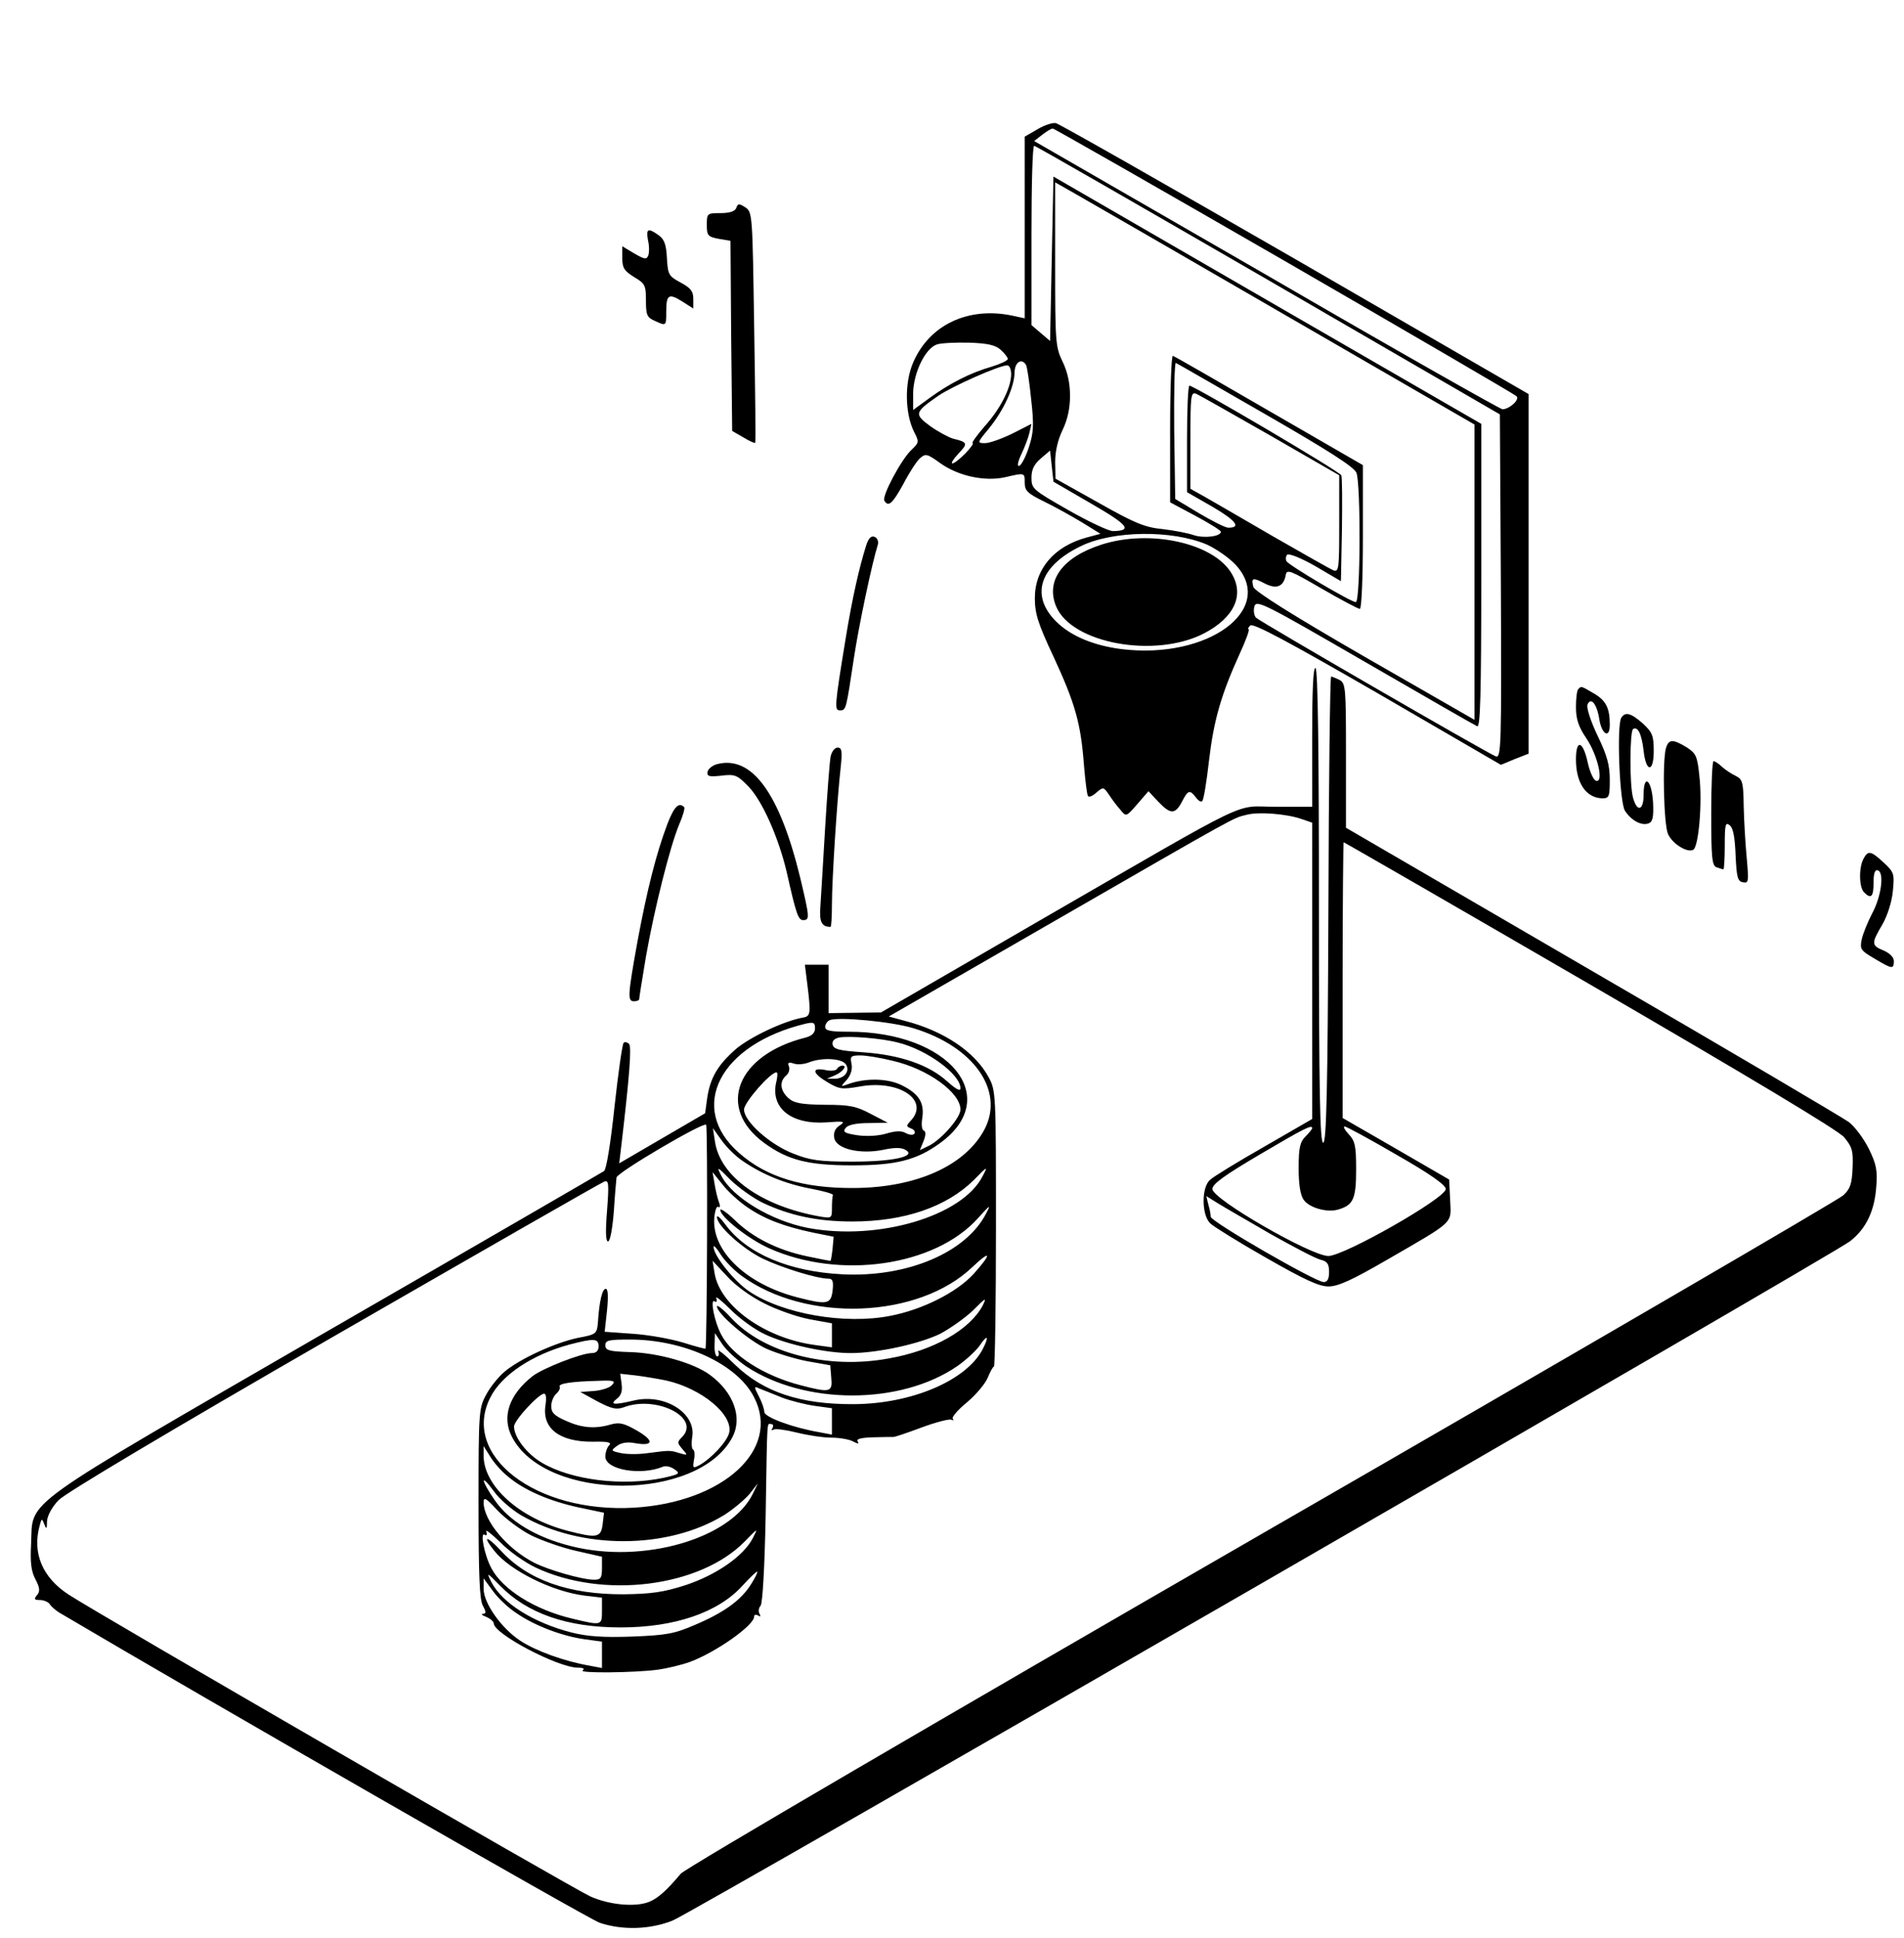 <?xml version="1.0" standalone="no"?>
<!DOCTYPE svg PUBLIC "-//W3C//DTD SVG 20010904//EN"
 "http://www.w3.org/TR/2001/REC-SVG-20010904/DTD/svg10.dtd">
<svg version="1.0" xmlns="http://www.w3.org/2000/svg"
 width="563pt" height="573pt" viewBox="0 0 563 573"
 preserveAspectRatio="xMidYMid meet">
<g transform="translate(0,573) scale(0.1,-0.1)"
>
<path d="M3068 5348 l-38 -22 0 -268 0 -269 -37 8 c-130 27 -245 -27 -293
-139 -26 -60 -24 -151 3 -205 15 -29 15 -31 -8 -53 -30 -28 -88 -137 -80 -150
12 -20 24 -9 56 49 17 33 39 67 49 76 17 15 21 14 60 -14 53 -38 131 -55 191
-42 60 14 59 14 59 -16 0 -24 9 -32 58 -56 31 -15 81 -43 111 -61 l55 -34 -41
-11 c-96 -26 -153 -93 -153 -179 0 -46 9 -75 56 -175 63 -136 80 -196 89 -317
4 -47 9 -89 12 -93 3 -5 14 0 25 10 20 17 21 17 37 -6 9 -14 24 -34 34 -45 17
-21 17 -21 50 17 l33 38 29 -31 c36 -38 50 -38 70 0 18 35 23 36 41 13 7 -10
15 -15 19 -11 4 3 13 57 20 120 14 118 35 193 91 316 18 39 30 72 26 72 -3 0
-1 5 5 11 8 8 111 -47 376 -200 l365 -212 41 17 41 16 0 532 0 531 -690 399
c-380 219 -698 400 -708 402 -9 2 -34 -6 -54 -18z m730 -389 c372 -215 681
-395 686 -400 11 -10 -20 -38 -41 -39 -6 0 -321 178 -698 397 l-687 396 23 18
c13 10 27 19 32 19 4 0 312 -176 685 -391z m-48 -57 l685 -397 3 -509 c2 -471
1 -508 -15 -502 -26 10 -697 398 -709 410 -6 6 -8 21 -5 33 6 21 27 10 326
-163 176 -102 326 -188 333 -191 9 -4 12 89 12 444 l0 450 -632 365 -633 366
-5 -243 -5 -243 -27 23 -28 24 0 266 c0 146 3 265 8 264 4 0 315 -179 692
-397z m48 -102 l562 -325 0 -436 0 -437 -324 186 c-215 124 -326 194 -330 207
-7 27 -2 29 34 10 35 -18 56 -9 62 26 3 17 15 12 106 -41 57 -33 108 -60 113
-60 5 0 9 90 9 213 l0 212 -277 160 c-152 88 -280 162 -285 163 -4 2 -8 -95
-8 -215 l0 -218 75 -40 c41 -22 75 -43 75 -47 0 -14 -50 -20 -80 -10 -17 6
-58 14 -93 18 -52 5 -83 18 -189 78 l-127 71 -1 49 c0 32 8 66 22 95 15 31 22
65 22 101 0 36 -7 70 -22 101 -21 43 -22 58 -22 288 l0 242 58 -33 c32 -18
311 -179 620 -358z m-839 -104 c12 -11 21 -23 21 -27 0 -5 -22 -15 -48 -23
-63 -18 -125 -50 -184 -93 l-48 -35 0 49 c1 61 36 134 71 145 13 4 56 6 96 5
54 -2 76 -7 92 -21z m75 -45 c3 -5 10 -51 15 -101 9 -78 7 -100 -7 -143 -9
-28 -22 -52 -28 -54 -7 -3 -5 11 6 34 10 21 21 50 24 64 l6 26 -57 -29 c-31
-15 -67 -28 -80 -28 -24 0 -24 1 11 43 44 54 75 122 76 165 0 31 21 45 34 23z
m710 -147 c184 -106 261 -155 267 -172 13 -34 12 -382 -2 -382 -14 0 -197 108
-205 121 -3 6 -2 15 2 19 5 5 42 -10 84 -34 l75 -44 3 151 c1 83 1 156 -2 162
-4 11 -436 265 -449 265 -4 0 -7 -71 -7 -157 l0 -158 75 -43 c70 -41 86 -62
47 -62 -9 0 -48 20 -87 43 l-70 42 -3 203 c-1 112 1 202 5 199 5 -2 124 -71
267 -153z m-754 119 c-1 -41 -32 -102 -80 -155 -23 -27 -38 -48 -34 -48 4 0
-5 -13 -21 -30 -16 -16 -33 -30 -39 -30 -5 0 3 13 18 29 29 30 27 34 -15 44
-14 4 -44 20 -68 37 -49 36 -47 41 25 91 42 28 177 88 202 89 7 0 12 -12 12
-27z m767 -181 l203 -117 0 -144 c0 -131 -1 -143 -17 -137 -10 4 -89 49 -178
100 -88 51 -179 104 -202 117 l-43 24 0 144 c0 131 1 143 17 137 9 -4 108 -60
220 -124z m-530 -201 c109 -63 123 -80 64 -81 -13 0 -72 28 -132 62 -105 60
-109 63 -109 96 0 24 8 40 28 57 l27 23 5 -46 5 -46 112 -65z m342 -121 c28
-13 67 -40 86 -61 118 -131 -83 -279 -338 -248 -88 11 -159 42 -202 90 -67 75
-37 157 80 214 95 47 271 49 374 5z"/>
<path d="M3257 4120 c-115 -37 -166 -106 -134 -183 46 -109 291 -154 436 -80
91 47 122 114 82 179 -54 89 -241 130 -384 84z"/>
<path d="M2177 5115 c-4 -10 -20 -15 -47 -15 -39 0 -40 -1 -40 -35 0 -31 3
-35 35 -41 l35 -6 2 -281 3 -281 33 -19 c18 -11 34 -18 35 -16 2 2 0 156 -3
343 -5 331 -5 339 -26 353 -19 12 -22 12 -27 -2z"/>
<path d="M1916 5020 c4 -16 4 -36 1 -45 -5 -13 -11 -12 -42 6 l-35 21 0 -35
c0 -29 6 -38 35 -56 32 -19 35 -24 35 -69 0 -43 3 -50 25 -60 35 -16 35 -17
35 26 0 51 7 56 47 31 l33 -21 0 29 c0 22 -8 32 -38 48 -35 19 -37 23 -40 72
-2 41 -8 56 -25 68 -31 22 -37 19 -31 -15z"/>
<path d="M2561 4117 c-21 -67 -41 -156 -60 -272 -34 -207 -34 -215 -17 -215
18 0 18 3 41 155 14 93 53 279 71 336 2 9 -2 19 -10 22 -10 4 -18 -4 -25 -26z"/>
<path d="M3880 3553 l0 -208 -107 0 c-129 0 -52 37 -688 -330 l-480 -278 -78
-1 -77 -1 0 72 0 71 -35 0 -35 0 7 -56 c11 -89 10 -96 -12 -100 -57 -10 -158
-58 -200 -94 -53 -47 -75 -84 -84 -145 l-6 -44 -127 -74 -127 -74 5 42 c26
220 32 303 24 311 -5 5 -13 7 -16 3 -4 -4 -16 -89 -27 -189 -11 -105 -24 -186
-31 -190 -6 -4 -375 -218 -821 -475 -921 -533 -867 -493 -873 -627 -3 -54 0
-81 13 -105 13 -25 14 -36 4 -47 -9 -11 -8 -14 9 -14 12 0 25 -6 29 -12 4 -7
17 -18 28 -25 447 -264 1564 -905 1598 -917 68 -23 151 -20 217 7 66 28 3430
1968 3481 2008 47 37 72 89 77 161 4 48 0 67 -22 112 -15 30 -41 65 -59 79
-18 13 -360 215 -760 447 l-727 423 0 213 c0 201 -1 214 -19 224 -11 5 -22 10
-25 10 -3 0 -7 -309 -8 -687 -2 -538 -6 -687 -15 -691 -10 -3 -13 141 -13 697
0 456 -3 702 -10 706 -7 4 -10 -66 -10 -202z m-32 -244 l32 -11 0 -438 0 -438
-142 -82 c-79 -45 -151 -89 -160 -98 -26 -22 -25 -105 1 -129 11 -10 85 -56
166 -102 112 -64 155 -84 183 -84 29 0 70 19 172 78 204 118 191 106 188 177
l-3 61 -157 91 -158 91 0 407 c0 225 2 408 3 408 2 0 330 -189 728 -420 470
-273 734 -431 752 -452 24 -29 27 -40 25 -90 -2 -48 -7 -63 -28 -82 -14 -13
-788 -464 -1720 -1001 -938 -541 -1705 -989 -1717 -1004 -42 -50 -68 -73 -93
-83 -41 -17 -120 -9 -175 16 -54 25 -1457 836 -1542 892 -77 50 -108 122 -86
203 6 23 7 23 14 5 6 -16 8 -15 8 9 1 16 14 41 34 62 20 21 322 201 815 485
431 248 790 454 799 457 13 5 14 -6 8 -86 -5 -61 -4 -91 3 -91 6 0 13 38 17
88 3 48 7 93 8 101 2 15 257 165 265 156 5 -5 3 -657 -2 -662 -1 -1 -31 7 -66
18 -36 11 -103 23 -148 26 l-84 6 7 64 c4 41 3 63 -4 63 -10 0 -19 -36 -23
-100 -3 -33 -5 -35 -59 -45 -67 -14 -172 -62 -217 -100 -18 -15 -43 -46 -55
-69 -21 -39 -22 -51 -22 -321 0 -210 3 -286 13 -302 10 -19 10 -23 0 -24 -7 0
-3 -4 10 -9 12 -5 22 -14 22 -19 0 -31 190 -131 249 -131 15 0 21 -3 14 -8
-14 -9 155 -7 222 2 28 4 70 14 95 23 76 28 190 108 190 134 0 6 5 7 12 3 7
-4 8 -3 4 5 -4 6 -3 18 3 24 6 8 12 113 15 267 5 300 3 270 17 270 5 0 7 -5 3
-12 -4 -6 -3 -8 4 -4 6 3 36 -1 68 -9 32 -8 78 -15 102 -15 24 0 53 -5 64 -11
15 -8 19 -8 14 0 -5 7 10 11 46 12 29 1 56 1 59 1 3 -1 41 12 84 28 43 16 83
26 88 23 6 -3 8 -2 4 3 -3 5 16 27 43 49 26 22 54 55 61 73 7 17 15 32 18 32
3 0 6 183 6 408 0 400 0 408 -22 448 -40 74 -131 136 -247 166 l-48 13 488
281 c552 318 529 305 569 315 36 10 119 3 163 -12z m-1146 -619 c177 -54 268
-183 210 -297 -56 -108 -201 -174 -387 -175 -150 -1 -259 32 -340 104 -153
134 -57 321 198 382 23 5 27 3 27 -14 0 -13 -9 -22 -27 -27 -205 -51 -266
-208 -123 -312 70 -51 131 -66 260 -66 129 0 190 15 260 66 186 135 27 329
-270 329 -54 0 -70 3 -70 14 0 8 6 17 13 20 24 11 185 -4 249 -24z m-47 -42
c86 -21 185 -94 185 -135 0 -10 -12 -4 -39 20 -54 49 -138 78 -246 86 -73 5
-90 9 -93 23 -2 11 5 18 20 21 30 5 123 -2 173 -15z m-15 -54 c104 -24 200
-94 200 -144 0 -24 -54 -86 -91 -106 l-29 -14 11 27 c7 18 7 29 0 31 -5 2 -7
18 -4 36 7 45 -9 72 -59 97 -42 22 -111 23 -163 3 -20 -7 -20 -7 -1 14 12 14
17 31 14 47 -5 22 -2 25 26 25 17 0 60 -7 96 -16z m-140 -9 c16 -20 -3 -45
-34 -44 l-21 0 21 9 c24 9 41 30 25 30 -5 0 -13 -4 -16 -10 -3 -5 -19 -7 -35
-3 -42 8 -38 -10 8 -37 34 -20 42 -21 94 -12 115 21 207 -39 152 -100 -15 -16
-15 -18 0 -24 9 -3 13 -10 10 -15 -3 -5 -13 -5 -25 1 -13 8 -31 7 -58 -1 -23
-7 -58 -9 -86 -5 -39 6 -44 10 -34 22 7 9 32 14 68 14 l56 1 -50 26 c-43 23
-63 27 -136 27 -71 1 -91 5 -108 20 -24 22 -27 48 -7 66 8 6 12 18 9 27 -5 12
-1 14 14 9 11 -4 31 -2 44 3 37 15 95 13 109 -4z m-204 -51 c-20 -78 42 -129
147 -122 53 4 58 3 40 -9 -14 -9 -19 -21 -16 -38 7 -32 77 -48 145 -34 32 7
53 7 65 0 35 -19 -34 -35 -157 -35 -97 0 -125 4 -175 24 -69 27 -145 95 -145
130 0 21 78 110 96 110 4 0 3 -12 0 -26z m1584 -139 c0 -3 -9 -14 -20 -25 -16
-16 -20 -33 -20 -93 0 -49 5 -80 15 -94 17 -24 71 -39 104 -28 43 13 51 32 51
118 0 69 -3 84 -22 104 -12 13 -17 23 -12 23 5 0 75 -38 154 -84 98 -56 145
-89 145 -101 0 -27 -299 -197 -347 -198 -51 0 -343 168 -343 198 0 15 35 40
140 102 134 79 155 89 155 78z m-1684 -97 c58 -40 127 -68 202 -82 37 -7 66
-15 65 -19 -2 -4 -3 -21 -3 -38 0 -31 -1 -31 -37 -25 -172 31 -294 118 -309
222 l-6 39 25 -35 c14 -20 42 -48 63 -62z m58 -123 c80 -38 162 -56 266 -56
154 0 279 43 360 123 40 41 42 42 26 12 -59 -119 -309 -193 -517 -154 -108 21
-223 90 -256 154 -15 29 -13 29 27 -12 24 -23 66 -53 94 -67z m-44 -14 c51
-35 109 -57 195 -75 l60 -12 -3 -34 c-2 -19 -5 -36 -6 -37 0 -1 -32 5 -69 13
-86 18 -161 55 -214 107 -24 23 -43 36 -43 30 0 -20 83 -86 144 -113 209 -94
491 -53 618 89 36 40 39 42 24 14 -59 -116 -234 -190 -426 -180 -157 8 -282
61 -345 147 -14 19 -25 29 -25 22 0 -25 75 -93 134 -122 58 -28 162 -60 196
-60 12 0 15 -8 12 -35 -5 -41 -16 -43 -105 -20 -150 39 -252 136 -245 234 2
22 7 37 12 33 6 -3 6 3 2 14 -4 10 -10 35 -13 54 l-6 35 29 -36 c16 -21 49
-51 74 -68z m1547 -79 c68 -38 134 -73 148 -76 20 -5 25 -13 25 -36 0 -21 -5
-30 -16 -30 -24 0 -334 179 -334 193 0 7 -3 23 -7 36 l-6 25 34 -21 c19 -12
89 -52 156 -91z m-1565 -123 c191 -140 524 -128 684 26 56 53 57 39 2 -22 -50
-54 -151 -105 -246 -123 -133 -26 -316 5 -416 72 -44 29 -106 106 -106 132 0
6 9 -3 20 -21 11 -18 39 -47 62 -64z m68 -82 c37 -19 97 -40 134 -47 l66 -12
0 -35 0 -36 -51 7 c-147 20 -280 115 -296 212 l-6 37 43 -46 c24 -27 71 -61
110 -80z m3 -92 c64 -30 180 -55 252 -55 80 0 203 27 265 57 30 16 74 47 98
70 37 37 40 39 28 14 -38 -72 -146 -134 -279 -157 -180 -33 -369 16 -465 120
-23 25 -42 40 -42 34 0 -21 92 -100 146 -125 29 -13 84 -30 121 -37 l68 -12 3
-37 c4 -43 -3 -45 -91 -22 -108 28 -202 88 -234 149 -21 39 -34 108 -20 99 6
-4 8 0 5 9 -4 9 16 -7 43 -34 27 -27 73 -60 102 -73z m-57 -94 c174 -115 456
-115 624 0 26 18 55 45 66 60 24 36 30 30 10 -9 -48 -93 -210 -162 -381 -163
-159 -1 -268 36 -352 117 -30 30 -53 48 -49 39 3 -8 1 -15 -3 -15 -5 0 -9 15
-8 34 l1 35 22 -33 c13 -19 44 -47 70 -65z m-436 59 c0 -13 -7 -20 -20 -20
-31 0 -145 -45 -175 -68 -70 -55 -92 -121 -61 -180 100 -192 552 -192 652 0
30 58 3 132 -66 183 -48 36 -155 66 -239 68 -60 2 -71 5 -71 20 0 15 10 17 73
17 160 0 318 -73 367 -171 79 -154 -91 -310 -355 -326 -290 -17 -513 154 -425
326 33 66 123 126 233 156 73 19 87 19 87 -5z m200 -101 c106 -24 199 -102
186 -155 -7 -27 -53 -76 -89 -96 -18 -9 -19 -8 -15 16 3 15 2 29 -3 31 -4 3
-5 20 -2 38 11 70 -82 128 -172 107 -59 -14 -74 -13 -51 5 13 10 17 23 14 44
l-4 30 45 -5 c25 -3 66 -10 91 -15z m-160 -13 c-6 -8 -30 -16 -53 -18 l-41 -3
51 -28 c42 -22 56 -25 78 -17 96 36 228 -31 172 -88 -15 -15 -15 -17 1 -36 16
-18 16 -19 -8 -12 -29 9 -28 9 -97 0 -29 -4 -65 -3 -80 1 -27 6 -27 7 -8 21
12 9 31 12 51 8 56 -10 60 6 9 36 -40 23 -53 26 -79 19 -47 -14 -87 -10 -133
11 -34 15 -43 24 -43 43 0 14 7 30 15 37 8 7 12 16 10 20 -6 10 34 16 114 18
46 2 52 0 41 -12z m501 -37 c26 -10 70 -21 98 -25 l51 -7 0 -39 0 -39 -37 7
c-81 14 -163 45 -163 60 0 8 -7 29 -16 46 -15 29 -15 31 2 23 11 -4 40 -16 65
-26z m-698 -23 c-11 -69 42 -109 141 -108 44 1 56 -2 47 -11 -6 -6 -11 -21
-11 -33 0 -39 105 -57 170 -30 9 4 24 0 35 -8 17 -12 15 -14 -34 -25 -120 -25
-271 -7 -359 45 -44 26 -82 75 -82 107 0 18 73 97 89 97 6 0 7 -15 4 -34z
m-112 -210 c48 -41 122 -73 209 -92 l76 -16 -4 -34 c-5 -40 -17 -42 -105 -19
-141 37 -247 132 -247 222 l0 28 19 -30 c10 -17 33 -44 52 -59z m41 -116 c177
-102 432 -101 599 1 27 17 60 45 75 62 l25 32 -15 -31 c-65 -133 -325 -208
-536 -155 -105 26 -184 74 -227 136 -41 59 -44 83 -3 27 16 -23 53 -55 82 -72z
m29 -59 c33 -16 93 -37 134 -46 l75 -17 0 -34 c0 -29 -4 -34 -23 -34 -35 0
-133 28 -177 50 -80 41 -150 124 -150 179 0 17 8 12 41 -24 23 -24 68 -58 100
-74z m13 -95 c199 -94 486 -58 618 77 40 41 40 41 24 10 -27 -53 -108 -109
-199 -139 -65 -21 -102 -26 -182 -27 -163 -1 -285 42 -365 130 -42 45 -55 44
-18 -2 46 -58 171 -120 267 -132 l51 -6 0 -38 c0 -45 0 -45 -88 -24 -110 26
-206 86 -239 149 -21 39 -34 108 -20 99 6 -4 8 0 5 9 -4 9 15 -6 41 -31 25
-26 73 -60 105 -75z m637 -49 c-29 -47 -80 -84 -165 -120 -62 -27 -86 -31
-186 -35 -86 -3 -132 0 -180 12 -113 29 -205 87 -237 149 -15 30 -14 30 25
-10 81 -83 199 -124 357 -124 160 0 289 44 361 124 22 24 41 42 43 41 2 -2 -6
-18 -18 -37z m-692 -87 c54 -37 135 -67 200 -76 l51 -7 0 -39 0 -39 -37 7
c-75 13 -160 44 -205 74 -56 37 -108 111 -108 153 l0 31 28 -38 c15 -21 47
-51 71 -66z"/>
<path d="M4667 3693 c-4 -3 -7 -27 -7 -53 0 -35 7 -58 31 -93 34 -51 52 -133
28 -125 -7 2 -18 26 -24 53 -14 65 -35 72 -35 10 0 -70 30 -114 78 -115 20 0
22 5 22 55 0 43 -8 72 -36 130 -21 44 -33 82 -30 92 10 24 28 2 35 -43 7 -45
31 -59 31 -17 0 50 -11 72 -47 93 -39 23 -37 22 -46 13z"/>
<path d="M4794 3608 c-14 -23 -5 -251 11 -275 19 -29 49 -45 70 -37 12 5 15
18 13 62 -4 67 -28 87 -28 22 0 -46 -19 -52 -31 -9 -11 37 -10 197 0 204 14 8
25 -14 31 -64 7 -65 30 -66 30 -1 0 45 -4 55 -32 81 -35 31 -52 36 -64 17z"/>
<path d="M4926 3518 c-11 -41 -6 -226 6 -253 13 -30 58 -57 75 -47 16 10 27
139 18 217 -6 60 -10 68 -38 86 -41 25 -53 24 -61 -3z"/>
<path d="M2456 3493 c-3 -16 -10 -109 -16 -208 -6 -99 -12 -203 -14 -232 -4
-48 3 -63 30 -63 2 0 4 30 4 68 0 71 15 307 26 405 5 47 3 57 -9 57 -9 0 -18
-12 -21 -27z"/>
<path d="M2120 3471 c-14 -4 -26 -14 -28 -23 -2 -13 5 -15 41 -11 40 5 47 2
80 -32 41 -42 89 -151 113 -252 28 -124 34 -143 49 -143 20 0 19 8 -9 126 -61
250 -143 362 -246 335z"/>
<path d="M5060 3326 c0 -131 2 -155 16 -160 9 -3 18 -6 20 -6 2 0 4 32 4 71 0
62 2 70 15 59 10 -8 15 -36 17 -88 3 -65 6 -77 21 -80 18 -4 18 2 12 71 -4 41
-8 110 -9 153 -1 70 -3 80 -23 90 -13 6 -31 18 -41 27 -10 10 -22 17 -25 17
-4 0 -7 -69 -7 -154z"/>
<path d="M1973 3293 c-32 -85 -59 -190 -88 -346 -29 -161 -30 -177 -10 -177 8
0 15 3 15 6 0 4 9 60 20 126 25 142 71 325 98 390 11 25 18 49 15 52 -16 16
-30 1 -50 -51z"/>
<path d="M5510 3191 c-14 -27 -13 -84 2 -99 21 -21 28 -13 28 29 0 28 4 39 13
36 19 -7 10 -77 -17 -127 -13 -25 -27 -59 -31 -77 -6 -29 -3 -33 38 -57 52
-31 57 -32 57 -7 0 11 -12 23 -30 31 -37 15 -37 21 -4 77 15 26 28 67 31 98 5
52 4 56 -27 85 -38 35 -46 37 -60 11z"/>
</g>
</svg>
